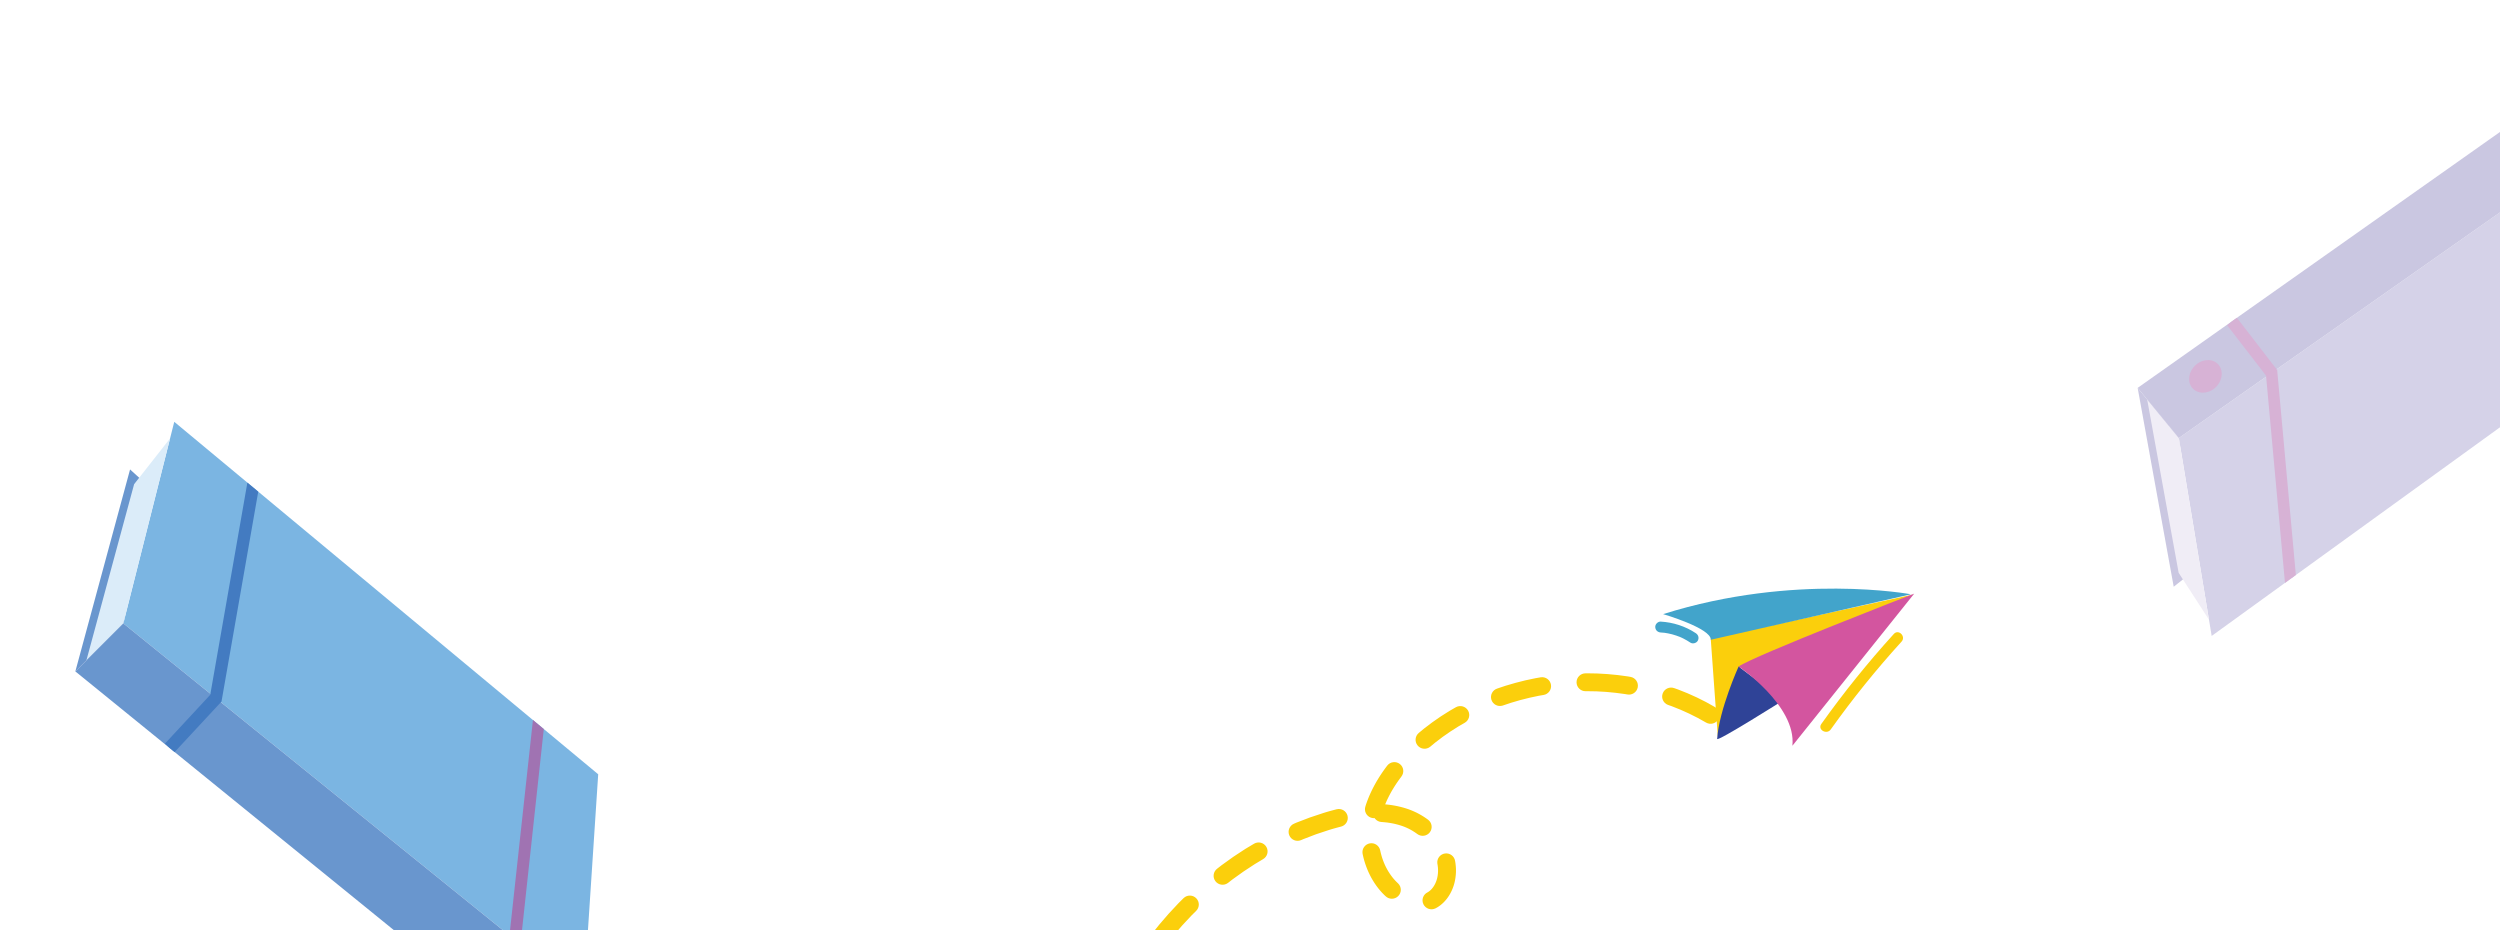 <svg width="395" height="147" viewBox="0 0 395 147" fill="none" xmlns="http://www.w3.org/2000/svg">
<path d="M92.218 157.276L19.486 98.501L27.533 66.647L94.516 122.336L92.218 157.276Z" fill="#7BB5E2"/>
<path d="M23.24 76.62L19.487 98.501L11.905 106.083L20.55 74.172L23.24 76.62Z" fill="#6996CE"/>
<path d="M26.869 69.271L19.485 98.499L13.652 104.333L21.19 76.504L26.869 69.271Z" fill="#DBECF9"/>
<path d="M92.218 157.276L19.486 98.5L11.903 106.083L83.438 164.186L92.218 157.276Z" fill="#6996CE"/>
<path d="M34.997 110.847L40.802 77.68L39.085 76.255L33.218 109.777L26.061 117.49L26.799 118.184L27.587 118.827L34.997 110.847Z" fill="#437BC1"/>
<path d="M82.22 149.352L85.92 115.187L84.204 113.762L80.441 148.287L73.284 155.994L74.022 156.693L74.811 157.336L82.22 149.352Z" fill="#A073B2"/>
<path d="M270.993 111.731C271.667 112.127 271.888 112.996 271.491 113.666C271.093 114.335 270.224 114.56 269.55 114.161L270.993 111.731ZM263.539 111.373L264.531 108.727L265.094 108.924L266.609 109.527L268.099 110.195L269.561 110.93L270.993 111.731L269.55 114.161L268.231 113.424L266.879 112.746L265.502 112.127L264.098 111.568L263.539 111.373ZM263.539 111.373C262.806 111.098 262.434 110.284 262.71 109.555C262.984 108.824 263.8 108.453 264.531 108.727L263.539 111.373ZM257.644 106.951C258.413 107.099 258.912 107.843 258.762 108.608C258.611 109.375 257.867 109.873 257.098 109.722L257.644 106.951ZM250.51 109.212V106.387L250.729 106.383L252.359 106.411L253.987 106.504L255.608 106.659L257.225 106.877L257.644 106.951L257.098 109.722L256.787 109.667L255.283 109.466L253.772 109.32L252.253 109.233L250.731 109.208L250.51 109.212ZM250.51 109.212C249.728 109.212 249.095 108.58 249.093 107.798C249.093 107.019 249.728 106.387 250.51 106.387V109.212ZM243.44 107.012C244.213 106.896 244.936 107.426 245.055 108.197C245.174 108.966 244.643 109.689 243.869 109.807L243.44 107.012ZM237.418 111.483L236.568 108.788L237.883 108.347L239.447 107.892L241.028 107.491L242.624 107.154L243.44 107.012L243.869 109.807L243.157 109.928L241.668 110.244L240.193 110.614L238.733 111.042L237.418 111.483ZM237.418 111.483C236.672 111.716 235.877 111.303 235.641 110.559C235.407 109.816 235.822 109.023 236.568 108.788L237.418 111.483ZM230.042 111.735C230.728 111.36 231.591 111.608 231.967 112.293C232.345 112.975 232.094 113.833 231.41 114.21L230.042 111.735ZM225.961 117.992L224.193 115.784L224.978 115.132L226.278 114.144L227.615 113.214L228.992 112.341L230.042 111.735L231.41 114.21L230.46 114.757L229.185 115.566L227.946 116.426L226.746 117.34L225.961 117.992ZM225.961 117.992C225.349 118.48 224.457 118.38 223.97 117.77C223.481 117.162 223.581 116.274 224.193 115.784L225.961 117.992ZM219.191 120.957C219.673 120.34 220.564 120.234 221.178 120.715C221.794 121.196 221.9 122.084 221.418 122.698L219.191 120.957ZM218.417 128.309L215.736 127.406L215.846 127.063L216.001 126.624L216.167 126.19L216.343 125.762L216.53 125.338L216.726 124.921L216.932 124.506L217.147 124.097L217.37 123.694L217.601 123.294L217.842 122.9L218.088 122.512L218.345 122.128L218.607 121.749L218.876 121.376L219.151 121.007L219.191 120.957L221.418 122.698L221.41 122.713L221.163 123.041L220.923 123.374L220.691 123.709L220.466 124.048L220.249 124.391L220.037 124.737L219.835 125.084L219.641 125.436L219.457 125.79L219.278 126.146L219.108 126.506L218.951 126.868L218.8 127.23L218.66 127.597L218.53 127.968L218.417 128.309ZM218.417 128.309C218.169 129.048 217.366 129.445 216.624 129.195C215.882 128.947 215.485 128.146 215.736 127.406L218.417 128.309ZM215.289 134.899C215.147 134.129 215.657 133.394 216.426 133.252C217.196 133.112 217.933 133.619 218.075 134.386L215.289 134.899ZM220.904 139.583L218.917 141.596L218.706 141.397L218.366 141.05L218.043 140.687L217.735 140.31L217.446 139.924L217.172 139.524L216.915 139.115L216.673 138.698L216.45 138.27L216.239 137.833L216.048 137.39L215.872 136.939L215.71 136.483L215.566 136.022L215.438 135.553L215.328 135.083L215.289 134.899L218.075 134.386L218.094 134.479L218.184 134.856L218.286 135.229L218.4 135.598L218.528 135.96L218.666 136.316L218.817 136.666L218.981 137.007L219.157 137.337L219.342 137.662L219.542 137.975L219.75 138.278L219.969 138.573L220.2 138.857L220.441 139.126L220.693 139.384L220.904 139.583ZM220.904 139.583C221.461 140.128 221.469 141.022 220.921 141.579C220.373 142.134 219.474 142.143 218.917 141.596L220.904 139.583ZM226.801 143.524C226.1 143.868 225.252 143.579 224.905 142.882C224.559 142.181 224.848 141.336 225.549 140.992L226.801 143.524ZM227.103 138.609L229.876 139.183L229.835 139.363L229.791 139.543L229.742 139.721L229.689 139.899L229.629 140.077L229.565 140.253L229.497 140.427L229.423 140.6L229.347 140.772L229.264 140.942L229.177 141.109L229.085 141.274L228.987 141.439L228.885 141.6L228.777 141.759L228.667 141.914L228.548 142.067L228.424 142.217L228.297 142.361L228.165 142.503L228.025 142.643L227.88 142.776L227.732 142.906L227.576 143.031L227.415 143.149L227.249 143.264L227.077 143.372L226.901 143.471L226.801 143.524L225.549 140.992L225.543 140.995L225.619 140.95L225.696 140.903L225.77 140.85L225.842 140.797L225.915 140.738L225.987 140.677L226.059 140.611L226.127 140.543L226.195 140.469L226.263 140.393L226.327 140.312L226.391 140.23L226.454 140.145L226.512 140.056L226.571 139.965L226.627 139.869L226.68 139.774L226.733 139.674L226.782 139.575L226.826 139.471L226.871 139.367L226.913 139.261L226.952 139.153L226.988 139.047L227.02 138.939L227.052 138.829L227.077 138.717L227.103 138.609ZM227.103 138.609C227.26 137.844 228.01 137.354 228.777 137.513C229.542 137.67 230.035 138.42 229.876 139.183L227.103 138.609ZM227.103 136.445L229.908 136.053L229.963 136.386L230.014 136.844L230.042 137.303V137.772L230.014 138.242L229.959 138.71L229.876 139.183L227.103 138.609L227.158 138.301L227.192 137.996L227.209 137.691V137.386L227.192 137.081L227.158 136.776L227.103 136.445ZM227.103 136.445C226.994 135.674 227.534 134.96 228.307 134.85C229.081 134.742 229.799 135.28 229.908 136.053L227.103 136.445ZM225.645 129.523C226.267 129.996 226.386 130.883 225.913 131.504C225.439 132.123 224.55 132.244 223.928 131.771L225.645 129.523ZM221.594 130.523L222.534 127.858L222.961 128.019L223.382 128.197L223.798 128.389L224.202 128.599L224.601 128.826L224.99 129.067L225.369 129.324L225.645 129.523L223.928 131.771L223.739 131.633L223.447 131.438L223.15 131.252L222.848 131.08L222.542 130.921L222.23 130.775L221.913 130.642L221.594 130.523ZM221.594 130.523C220.857 130.265 220.468 129.459 220.727 128.724C220.987 127.987 221.796 127.601 222.534 127.858L221.594 130.523ZM218.247 129.875L218.464 127.059L218.709 127.074L219.136 127.114L219.565 127.163L219.992 127.224L220.417 127.298L220.844 127.383L221.269 127.483L221.692 127.593L222.115 127.72L222.534 127.858L221.594 130.523L221.261 130.413L220.923 130.313L220.585 130.224L220.243 130.142L219.897 130.074L219.55 130.015L219.197 129.962L218.845 129.924L218.49 129.89L218.247 129.875ZM218.247 129.875C217.468 129.815 216.883 129.135 216.945 128.36C217.004 127.58 217.684 127 218.464 127.059L218.247 129.875ZM211.203 127.862C211.964 127.678 212.731 128.146 212.911 128.902C213.094 129.661 212.627 130.424 211.866 130.608L211.203 127.862ZM209.977 131.138L209.144 128.438L209.537 128.317L209.934 128.201L210.334 128.091L210.735 127.983L211.139 127.877L211.203 127.862L211.866 130.608L211.836 130.614L211.462 130.712L211.09 130.813L210.716 130.917L210.347 131.025L209.977 131.138ZM209.977 131.138C209.231 131.366 208.438 130.947 208.207 130.203C207.977 129.457 208.396 128.667 209.144 128.438L209.977 131.138ZM205.552 132.746L204.477 130.133L204.841 129.974L206.972 129.159L209.144 128.438L209.977 131.138L207.928 131.816L205.914 132.589L205.552 132.746ZM205.552 132.746C204.828 133.042 204.001 132.697 203.704 131.975C203.408 131.254 203.755 130.428 204.477 130.133L205.552 132.746ZM198.159 133.295C198.837 132.907 199.704 133.142 200.091 133.82C200.48 134.496 200.244 135.358 199.564 135.746L198.159 133.295ZM194.015 139.507L192.315 137.248L193.019 136.7L194.863 135.377L196.761 134.129L198.159 133.295L199.564 135.746L198.27 136.522L196.47 137.704L194.717 138.96L194.015 139.507ZM194.015 139.507C193.389 139.975 192.5 139.85 192.033 139.225C191.563 138.602 191.691 137.717 192.315 137.248L194.015 139.507ZM187.018 141.893C187.585 141.355 188.48 141.374 189.019 141.94C189.561 142.501 189.54 143.395 188.975 143.935L187.018 141.893ZM184.508 148.942L182.326 147.141L183.169 146.084L184.657 144.361L186.206 142.7L187.018 141.893L188.975 143.935L188.242 144.664L186.767 146.245L185.352 147.883L184.508 148.942ZM184.508 148.942C184.009 149.544 183.116 149.629 182.513 149.129C181.911 148.633 181.826 147.743 182.326 147.141L184.508 148.942Z" fill="#FBCF0C"/>
<path d="M270.295 100.905L271.415 116.394L275.032 105.346L302.26 93.93L270.295 100.905Z" fill="#FBCF0C"/>
<path d="M262.774 97.031C262.774 97.031 270.375 99.254 270.307 101.083L301.928 93.896C301.928 93.896 283.583 90.465 262.774 97.031Z" fill="#42A4CB"/>
<path d="M271.311 116.747C271.277 117.27 281.76 110.644 281.76 110.644L274.698 105.311C274.698 105.311 271.61 112.153 271.311 116.747Z" fill="#2F4397"/>
<path d="M274.698 105.312C274.698 105.312 283.868 111.51 283.197 117.831L302.445 93.794C302.445 93.794 277.134 103.6 274.698 105.312Z" fill="#D3559F"/>
<path d="M262.391 99.933C262.906 99.964 263.09 99.983 263.56 100.077C263.994 100.161 264.421 100.276 264.837 100.418C265.033 100.481 265.226 100.553 265.417 100.63C265.513 100.67 265.526 100.676 265.454 100.647C265.509 100.67 265.562 100.693 265.617 100.717C265.723 100.767 265.83 100.816 265.934 100.867C266.329 101.064 266.709 101.289 267.077 101.532C267.451 101.782 268.046 101.619 268.254 101.225C268.484 100.791 268.346 100.318 267.946 100.049C266.297 98.949 264.368 98.331 262.391 98.212C261.941 98.187 261.509 98.629 261.529 99.072C261.55 99.562 261.907 99.903 262.391 99.933Z" fill="#42A4CB"/>
<path d="M289.258 115.251C292.707 110.409 296.445 105.777 300.446 101.376C301.19 100.559 299.974 99.34 299.228 100.162C295.129 104.671 291.304 109.422 287.77 114.384C287.126 115.289 288.62 116.147 289.258 115.251Z" fill="#FBCF0C"/>
<g opacity="0.4">
<path d="M417.078 18.043L344.254 69.207L349.444 100.478L416.6 51.878L417.078 18.043Z" fill="#958EC5"/>
<path d="M346.161 90.549L344.253 69.208L337.749 61.286L343.446 92.705L346.161 90.549Z" fill="#7A72B4"/>
<path d="M349.013 97.906L344.253 69.207L339.251 63.109L344.225 90.506L349.013 97.906Z" fill="#DAD2E8"/>
<path d="M417.078 18.044L344.254 69.207L337.749 61.285L409.344 10.719L417.078 18.044Z" fill="#7A72B4"/>
<path d="M359.791 58.461L362.744 90.852L361.028 92.097L358.036 59.351L351.894 51.387L352.637 50.771L353.43 50.211L359.791 58.461Z" fill="#9A3E97"/>
<path d="M407.082 24.923L407.982 58.124L406.261 59.364L405.327 25.813L399.185 17.849L399.927 17.233L400.721 16.672L407.082 24.923Z" fill="#9A3E97"/>
<path d="M350.575 57.688C349.764 56.657 348.159 56.625 346.987 57.607C345.824 58.591 345.53 60.221 346.343 61.249C347.152 62.276 348.759 62.311 349.925 61.329C351.096 60.343 351.383 58.715 350.575 57.688Z" fill="#9A3E97"/>
</g>
</svg>
